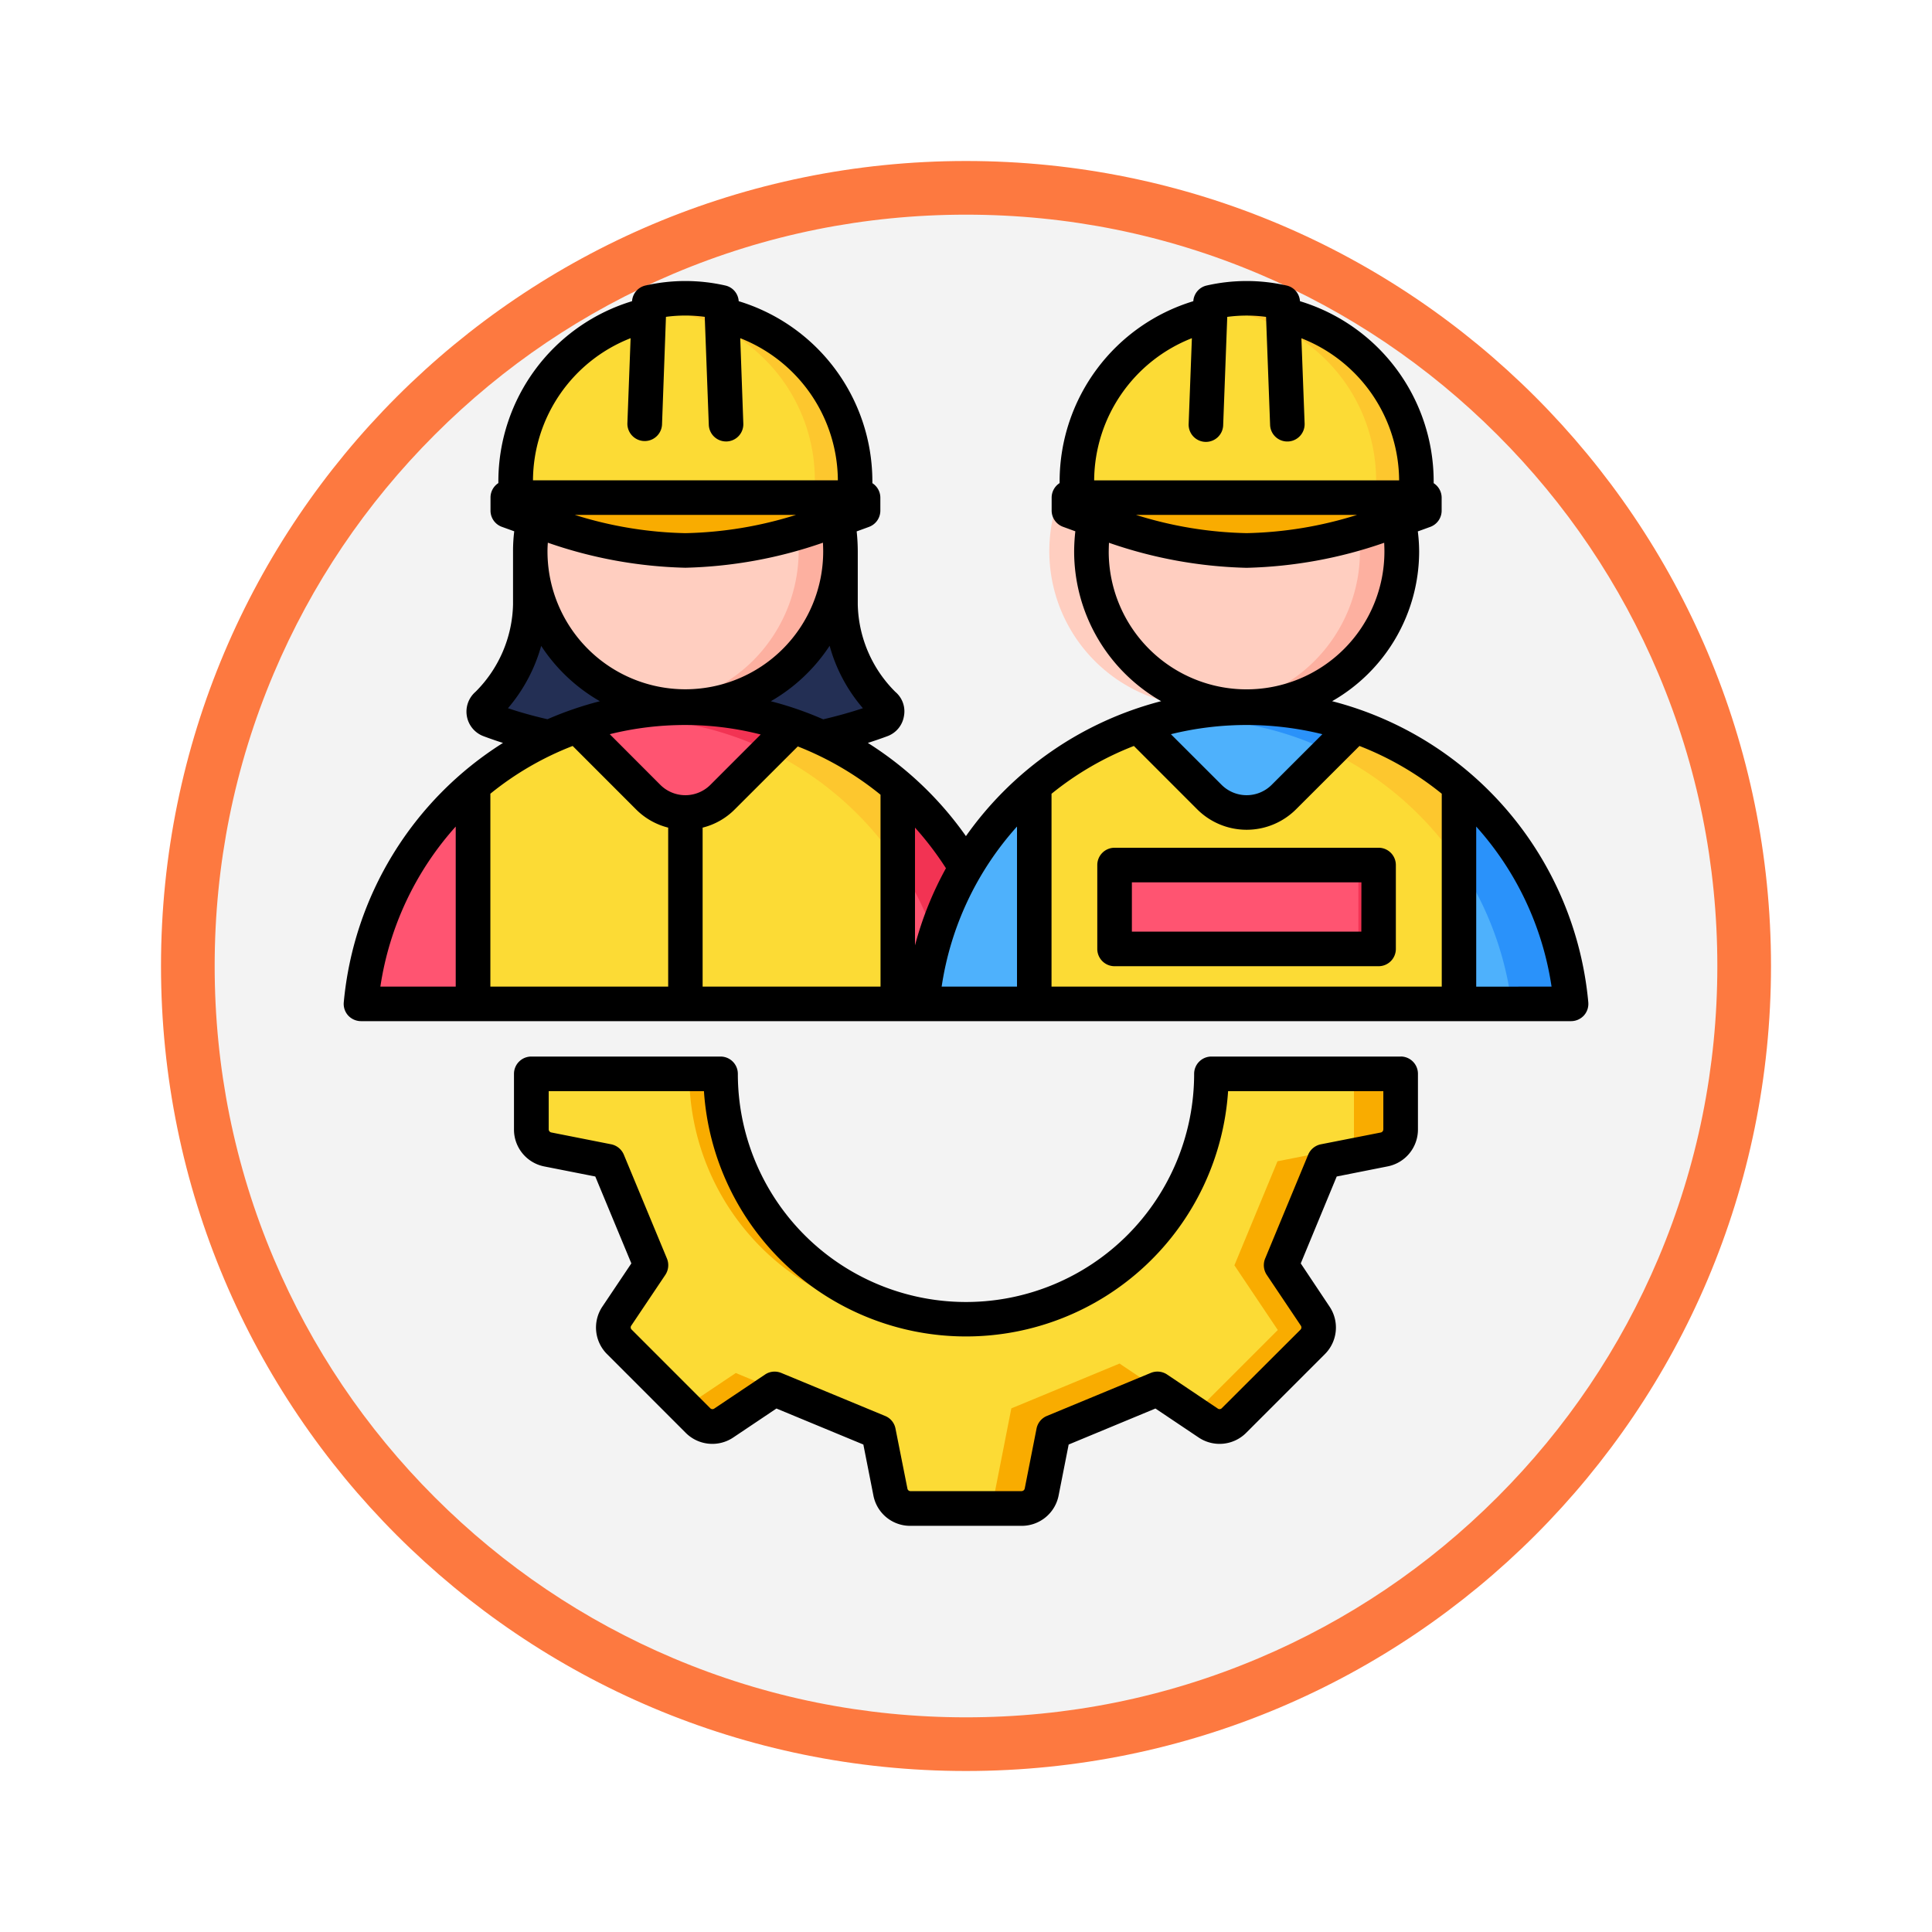 <svg xmlns="http://www.w3.org/2000/svg" xmlns:xlink="http://www.w3.org/1999/xlink" width="108" height="108" viewBox="0 0 108 108">
  <defs>
    <filter id="Trazado_982553" x="0" y="0" width="108" height="108" filterUnits="userSpaceOnUse">
      <feOffset dy="3" input="SourceAlpha"/>
      <feGaussianBlur stdDeviation="3" result="blur"/>
      <feFlood flood-opacity="0.161"/>
      <feComposite operator="in" in2="blur"/>
      <feComposite in="SourceGraphic"/>
    </filter>
  </defs>
  <g id="Grupo_1146644" data-name="Grupo 1146644" transform="translate(-201 -1790)">
    <g transform="matrix(1, 0, 0, 1, 201, 1790)" filter="url(#Trazado_982553)">
      <g id="Trazado_982553-2" data-name="Trazado 982553" transform="translate(9 6)" fill="#f3f3f3">
        <path d="M 45 88.5 C 39.127 88.5 33.43 87.35 28.068 85.082 C 22.889 82.891 18.236 79.755 14.241 75.759 C 10.245 71.764 7.109 67.111 4.918 61.932 C 2.65 56.57 1.5 50.873 1.5 45 C 1.5 39.127 2.65 33.43 4.918 28.068 C 7.109 22.889 10.245 18.236 14.241 14.241 C 18.236 10.245 22.889 7.109 28.068 4.918 C 33.43 2.65 39.127 1.5 45 1.5 C 50.873 1.5 56.57 2.65 61.932 4.918 C 67.111 7.109 71.764 10.245 75.759 14.241 C 79.755 18.236 82.891 22.889 85.082 28.068 C 87.35 33.43 88.5 39.127 88.5 45 C 88.5 50.873 87.35 56.57 85.082 61.932 C 82.891 67.111 79.755 71.764 75.759 75.759 C 71.764 79.755 67.111 82.891 61.932 85.082 C 56.57 87.35 50.873 88.5 45 88.5 Z" stroke="none"/>
        <path d="M 45 3 C 39.329 3 33.829 4.11 28.653 6.299 C 23.652 8.415 19.16 11.443 15.302 15.302 C 11.443 19.16 8.415 23.652 6.299 28.653 C 4.11 33.829 3 39.329 3 45 C 3 50.671 4.11 56.171 6.299 61.347 C 8.415 66.348 11.443 70.84 15.302 74.698 C 19.16 78.557 23.652 81.585 28.653 83.701 C 33.829 85.89 39.329 87 45 87 C 50.671 87 56.171 85.89 61.347 83.701 C 66.348 81.585 70.84 78.557 74.698 74.698 C 78.557 70.84 81.585 66.348 83.701 61.347 C 85.89 56.171 87 50.671 87 45 C 87 39.329 85.89 33.829 83.701 28.653 C 81.585 23.652 78.557 19.16 74.698 15.302 C 70.84 11.443 66.348 8.415 61.347 6.299 C 56.171 4.11 50.671 3 45 3 M 45 0 C 69.853 0 90 20.147 90 45 C 90 69.853 69.853 90 45 90 C 20.147 90 0 69.853 0 45 C 0 20.147 20.147 0 45 0 Z" stroke="none" fill="#fd7940"/>
      </g>
    </g>
    <g id="labor_12539753" transform="translate(216.204 1801.705)">
      <g id="Grupo_1146643" data-name="Grupo 1146643" transform="translate(4.952 5.598)">
        <path id="Trazado_982735" data-name="Trazado 982735" d="M61.006,122.942a34.712,34.712,0,0,0,21.9,0,.5.5,0,0,0,.153-.845,8.119,8.119,0,0,1-2.431-5.609v-2.968H63.284v2.968a8.119,8.119,0,0,1-2.431,5.609.5.5,0,0,0,.153.845Z" transform="translate(-53.803 -99.995)" fill="#232f54" fill-rule="evenodd"/>
        <path id="Trazado_982736" data-name="Trazado 982736" d="M29.018,176.475a18.232,18.232,0,0,1,18.155,16.574H10.863A18.232,18.232,0,0,1,29.018,176.475Z" transform="translate(-10.863 -154.257)" fill="#f23353" fill-rule="evenodd"/>
        <path id="Trazado_982737" data-name="Trazado 982737" d="M43.832,197.048H10.863a18.245,18.245,0,0,1,13.008-15.837,18.445,18.445,0,0,1,1.877-.1,18.232,18.232,0,0,1,18.085,15.934Z" transform="translate(-10.863 -158.256)" fill="#ff5471" fill-rule="evenodd"/>
        <path id="Trazado_982738" data-name="Trazado 982738" d="M88.158,50.274a8.682,8.682,0,1,1-8.682,8.682A8.682,8.682,0,0,1,88.158,50.274Z" transform="translate(-70.003 -45.48)" fill="#fdb0a0" fill-rule="evenodd"/>
        <path id="Trazado_982739" data-name="Trazado 982739" d="M86.985,68.053a8.683,8.683,0,0,1,0-17.206,8.683,8.683,0,0,1,0,17.206Z" transform="translate(-70.002 -45.973)" fill="#ffcec0" fill-rule="evenodd"/>
        <path id="Trazado_982740" data-name="Trazado 982740" d="M92.564,26.478V25.045a9.5,9.5,0,1,0-19,0v1.433Z" transform="translate(-64.911 -15.547)" fill="#fdc72e" fill-rule="evenodd"/>
        <path id="Trazado_982741" data-name="Trazado 982741" d="M81.936,16.04a9.531,9.531,0,0,0-8.368,9.43V26.9H90.305V25.47a9.532,9.532,0,0,0-8.368-9.43Z" transform="translate(-64.911 -15.972)" fill="#fcdb35" fill-rule="evenodd"/>
        <path id="Trazado_982742" data-name="Trazado 982742" d="M70.36,92.05v-.726H90.241v.726A28.959,28.959,0,0,1,80.3,94.28a28.962,28.962,0,0,1-9.941-2.23Z" transform="translate(-62.146 -80.862)" fill="#f19a00" fill-rule="evenodd"/>
        <path id="Trazado_982743" data-name="Trazado 982743" d="M70.36,91.325H90.241a28.962,28.962,0,0,1-9.941,2.23,28.965,28.965,0,0,1-9.941-2.23Z" transform="translate(-62.146 -80.863)" fill="#f9ac00" fill-rule="evenodd"/>
        <path id="Trazado_982744" data-name="Trazado 982744" d="M62.026,183.974,66,187.95a2.955,2.955,0,0,0,4.171,0l3.976-3.976a18.235,18.235,0,0,1,5.835,3.38v12.184H56.191V187.354a18.231,18.231,0,0,1,5.835-3.38Z" transform="translate(-49.933 -160.721)" fill="#fcdb35" fill-rule="evenodd"/>
        <path id="Trazado_982745" data-name="Trazado 982745" d="M176.04,185.387l1.412-1.412a18.231,18.231,0,0,1,5.835,3.38V191.7A18.308,18.308,0,0,0,176.04,185.387Z" transform="translate(-153.236 -160.722)" fill="#fdc72e" fill-rule="evenodd"/>
        <path id="Trazado_982746" data-name="Trazado 982746" d="M114.991,342.619l2.832,1.9a1.142,1.142,0,0,0,1.455-.142l4.383-4.383a1.142,1.142,0,0,0,.142-1.455l-1.9-2.832,2.409-5.815,3.345-.66a1.142,1.142,0,0,0,.928-1.129V325h-10.6v.015a13.7,13.7,0,1,1-27.4,0V325H79.99v3.1a1.142,1.142,0,0,0,.928,1.129l3.345.66,2.409,5.815-1.9,2.832a1.142,1.142,0,0,0,.142,1.455l4.383,4.383a1.142,1.142,0,0,0,1.455.142l2.832-1.9,5.815,2.409.66,3.345a1.142,1.142,0,0,0,1.129.928h6.2a1.142,1.142,0,0,0,1.129-.928l.66-3.345,5.815-2.409Z" transform="translate(-70.446 -282.28)" fill="#f9ac00" fill-rule="evenodd"/>
        <path id="Trazado_982747" data-name="Trazado 982747" d="M114.991,342.621,117.046,344l4.673-4.673-2.426-3.618,2.409-5.815,4.274-.843v-4.046h-7.986v.015a13.7,13.7,0,1,1-27.4,0v-.015h-10.6v3.1a1.142,1.142,0,0,0,.928,1.129l3.345.66,2.409,5.815-1.9,2.832A1.142,1.142,0,0,0,84.914,340l3.647,3.647,2.859-1.917,2.164.9L99.4,345.03l.66,3.345a1.142,1.142,0,0,0,1.129.928h4.534l1.1-5.595,6.049-2.506,2.116,1.419Z" transform="translate(-70.445 -282.281)" fill="#fcdb35" fill-rule="evenodd"/>
        <path id="Trazado_982748" data-name="Trazado 982748" d="M158.532,338.692a13.7,13.7,0,0,1-12.819-13.673V325h-1.766v.015a13.7,13.7,0,0,0,13.7,13.7C157.946,338.721,158.24,338.71,158.532,338.692Z" transform="translate(-125.573 -282.28)" fill="#f9ac00" fill-rule="evenodd"/>
        <path id="Trazado_982749" data-name="Trazado 982749" d="M256.271,176.7a18.232,18.232,0,0,1,18.155,16.574h-36.31A18.232,18.232,0,0,1,256.271,176.7Z" transform="translate(-206.741 -154.452)" fill="#2a92fa" fill-rule="evenodd"/>
        <path id="Trazado_982750" data-name="Trazado 982750" d="M271.085,197.274H238.116a18.245,18.245,0,0,1,13.008-15.837,18.45,18.45,0,0,1,1.877-.1,18.232,18.232,0,0,1,18.085,15.934Z" transform="translate(-206.742 -158.451)" fill="#4eb1fc" fill-rule="evenodd"/>
        <path id="Trazado_982751" data-name="Trazado 982751" d="M315.41,50.5a8.682,8.682,0,1,1-8.682,8.682A8.682,8.682,0,0,1,315.41,50.5Z" transform="translate(-265.881 -45.674)" fill="#fdb0a0" fill-rule="evenodd"/>
        <path id="Trazado_982752" data-name="Trazado 982752" d="M314.238,68.279a8.683,8.683,0,1,1,7.51-8.6A8.684,8.684,0,0,1,314.238,68.279Z" transform="translate(-265.881 -46.168)" fill="#ffcec0" fill-rule="evenodd"/>
        <path id="Trazado_982753" data-name="Trazado 982753" d="M319.817,26.7V25.271a9.5,9.5,0,1,0-19,0V26.7Z" transform="translate(-260.789 -15.742)" fill="#fdc72e" fill-rule="evenodd"/>
        <path id="Trazado_982754" data-name="Trazado 982754" d="M309.19,16.266a9.531,9.531,0,0,0-8.368,9.43V27.13h16.737V25.7a9.532,9.532,0,0,0-8.368-9.43Z" transform="translate(-260.789 -16.167)" fill="#fcdb35" fill-rule="evenodd"/>
        <path id="Trazado_982755" data-name="Trazado 982755" d="M297.612,92.276V91.55h19.881v.726a23.267,23.267,0,0,1-19.881,0Z" transform="translate(-258.023 -81.057)" fill="#f19a00" fill-rule="evenodd"/>
        <path id="Trazado_982756" data-name="Trazado 982756" d="M297.612,91.551h19.881a23.267,23.267,0,0,1-19.881,0Z" transform="translate(-258.023 -81.058)" fill="#f9ac00" fill-rule="evenodd"/>
        <path id="Trazado_982757" data-name="Trazado 982757" d="M289.279,184.2l3.976,3.976a2.955,2.955,0,0,0,4.171,0L301.4,184.2a18.235,18.235,0,0,1,5.835,3.38v12.184H283.444V187.58a18.234,18.234,0,0,1,5.835-3.38Z" transform="translate(-245.812 -160.916)" fill="#fcdb35" fill-rule="evenodd"/>
        <path id="Trazado_982758" data-name="Trazado 982758" d="M403.293,185.613l1.412-1.412a18.233,18.233,0,0,1,5.835,3.38v4.343A18.307,18.307,0,0,0,403.293,185.613Z" transform="translate(-349.114 -160.917)" fill="#fdc72e" fill-rule="evenodd"/>
      </g>
      <path id="Trazado_982759" data-name="Trazado 982759" d="M316.159,240.467H330.92v4.689H316.159Z" transform="translate(-269.058 -203.817)" fill="#ff5471"/>
      <path id="Trazado_982760" data-name="Trazado 982760" d="M414.889,240.467h1.13v4.689h-1.13Z" transform="translate(-354.157 -203.817)" fill="#f23353"/>
      <path id="Trazado_982761" data-name="Trazado 982761" d="M62.123,51.42a.176.176,0,0,1-.146.184l-3.347.659a.978.978,0,0,0-.705.578l-2.409,5.813a.979.979,0,0,0,.093.908l1.9,2.831a.177.177,0,0,1-.02.236L53.1,67.009a.173.173,0,0,1-.233.023l-2.828-1.9a.974.974,0,0,0-.912-.091l-5.816,2.409a.968.968,0,0,0-.572.706L42.08,71.5a.184.184,0,0,1-.186.15H35.7a.173.173,0,0,1-.18-.15l-.665-3.343a.954.954,0,0,0-.572-.706l-5.816-2.409a.991.991,0,0,0-.373-.073.944.944,0,0,0-.532.164l-2.835,1.9a.173.173,0,0,1-.233-.023l-4.379-4.381a.171.171,0,0,1-.027-.236l1.9-2.831a.979.979,0,0,0,.093-.908L19.668,52.84a.978.978,0,0,0-.705-.578L15.615,51.6a.181.181,0,0,1-.146-.184V49.29h8.678a14.682,14.682,0,0,0,29.3,0h8.678v2.13Zm.972-4.063H52.514a.966.966,0,0,0-.965.967,12.753,12.753,0,0,1-25.507,0,.966.966,0,0,0-.965-.967H14.5a.967.967,0,0,0-.972.967v3.1a2.1,2.1,0,0,0,1.71,2.079l2.835.559,2.016,4.858-1.61,2.4a2.1,2.1,0,0,0,.26,2.68l4.379,4.381a2.1,2.1,0,0,0,2.682.261l2.4-1.61,4.858,2.013.559,2.835a2.091,2.091,0,0,0,2.076,1.71h6.2a2.1,2.1,0,0,0,2.083-1.71l.559-2.835,4.851-2.013,2.4,1.61a2.1,2.1,0,0,0,2.682-.261L58.849,64a2.1,2.1,0,0,0,.26-2.68l-1.6-2.4,2.01-4.858L62.35,53.5a2.1,2.1,0,0,0,1.71-2.079v-3.1a.966.966,0,0,0-.965-.967Zm-2.2-6.983H48.069V37.617H60.9Zm.965-4.689H47.1a.966.966,0,0,0-.965.966v4.69a.966.966,0,0,0,.965.966h14.76a.966.966,0,0,0,.965-.966V36.65A.966.966,0,0,0,61.864,35.684Zm5.457,7.764V34.5a17.153,17.153,0,0,1,4.212,8.948ZM41.647,34.5v8.948H37.435A17.153,17.153,0,0,1,41.647,34.5Zm-31.376,0v8.948H6.059A17.2,17.2,0,0,1,10.271,34.5Zm2.921-6.615A9.167,9.167,0,0,0,15.049,24.4a9.658,9.658,0,0,0,3.281,3.094A19.319,19.319,0,0,0,15.4,28.5C14.63,28.325,13.885,28.118,13.193,27.885ZM23.1,20.032a25.112,25.112,0,0,1-7.679-1.4c-.013.163-.02.325-.02.488a7.706,7.706,0,1,0,15.412,0c0-.163-.007-.325-.013-.488a25.189,25.189,0,0,1-7.686,1.4Zm6.189-2.953a21.99,21.99,0,0,1-6.182,1.02,21.985,21.985,0,0,1-6.175-1.02ZM20.047,7.2l-.18,4.77a.969.969,0,0,0,1.936.072l.22-6.035a8.106,8.106,0,0,1,2.169,0l.226,6.035a.966.966,0,0,0,.965.931h.033a.964.964,0,0,0,.932-1L26.176,7.2a8.592,8.592,0,0,1,5.457,7.944H14.59A8.583,8.583,0,0,1,20.047,7.2ZM33.03,27.885c-.7.233-1.444.44-2.216.621a19.028,19.028,0,0,0-2.928-1.011,9.745,9.745,0,0,0,3.287-3.1,8.991,8.991,0,0,0,1.857,3.486ZM24.073,34.56a3.831,3.831,0,0,0,1.8-1.023l3.52-3.516a17.394,17.394,0,0,1,4.625,2.7V43.448H24.073Zm3.247-5.206a17.05,17.05,0,0,0-4.212-.531,17.5,17.5,0,0,0-4.226.514L21.71,32.17a1.981,1.981,0,0,0,2.795,0Zm-15.112,3.31a17.106,17.106,0,0,1,4.6-2.669l3.54,3.542a3.861,3.861,0,0,0,1.8,1.023v8.888H12.208ZM37.675,36.83a17.622,17.622,0,0,0-1.73-2.271v6.584a18.928,18.928,0,0,1,1.73-4.313Zm9.1-17.706c0-.163.007-.326.013-.488a25.189,25.189,0,0,0,7.686,1.4h.013a25.186,25.186,0,0,0,7.686-1.4c.007.163.013.325.013.488a7.706,7.706,0,1,1-15.412,0Zm13.881-2.046a21.948,21.948,0,0,1-6.175,1.02,22.026,22.026,0,0,1-6.182-1.02ZM51.423,7.2l-.18,4.77a.966.966,0,1,0,1.93.072L53.4,6.009a8.106,8.106,0,0,1,2.169,0l.226,6.035a.961.961,0,0,0,.965.931h.033a.969.969,0,0,0,.932-1l-.18-4.77a8.589,8.589,0,0,1,5.463,7.944H45.96A8.6,8.6,0,0,1,51.423,7.2ZM50.252,29.337a17.668,17.668,0,0,1,8.465,0L55.881,32.17a1.981,1.981,0,0,1-2.795,0l-2.835-2.832Zm-6.675,3.327V43.448H65.391V32.665a17.19,17.19,0,0,0-4.6-2.67l-3.547,3.542a3.909,3.909,0,0,1-5.523,0l-3.54-3.542a17.142,17.142,0,0,0-4.6,2.669ZM73.583,44.328A19.192,19.192,0,0,0,59.262,27.492a9.648,9.648,0,0,0,4.865-8.368A9.131,9.131,0,0,0,64.053,18c.233-.082.459-.166.7-.253a.968.968,0,0,0,.632-.906v-.725a.966.966,0,0,0-.446-.811v-.152A10.534,10.534,0,0,0,57.465,5.132a.958.958,0,0,0-.745-.876,10.065,10.065,0,0,0-4.472,0,.958.958,0,0,0-.745.876A10.534,10.534,0,0,0,44.03,15.149V15.3a.966.966,0,0,0-.446.811v.725a.968.968,0,0,0,.632.906l.692.253a10.629,10.629,0,0,0-.067,1.128,9.647,9.647,0,0,0,4.864,8.368,19.262,19.262,0,0,0-10.913,7.544,19.256,19.256,0,0,0-5.483-5.211c.373-.118.739-.244,1.091-.375a1.439,1.439,0,0,0,.925-1.111,1.424,1.424,0,0,0-.479-1.367,7.109,7.109,0,0,1-2.1-4.88V19.124A10.628,10.628,0,0,0,32.684,18c.226-.082.459-.166.692-.253a.968.968,0,0,0,.632-.906v-.725a.966.966,0,0,0-.446-.811v-.152A10.534,10.534,0,0,0,26.09,5.132a.958.958,0,0,0-.745-.876,10.065,10.065,0,0,0-4.472,0,.966.966,0,0,0-.745.876,10.534,10.534,0,0,0-7.473,10.017V15.3a.96.96,0,0,0-.439.811v.725a.962.962,0,0,0,.626.906l.7.253a9.125,9.125,0,0,0-.067,1.128v2.968a7.115,7.115,0,0,1-2.1,4.879,1.466,1.466,0,0,0,.453,2.48c.353.132.712.257,1.085.375a19.222,19.222,0,0,0-8.9,14.5.966.966,0,0,0,.246.738.982.982,0,0,0,.719.315H72.624a.978.978,0,0,0,.712-.315.966.966,0,0,0,.246-.738Z" transform="translate(0)" fill-rule="evenodd"/>
    </g>
  </g>
</svg>
